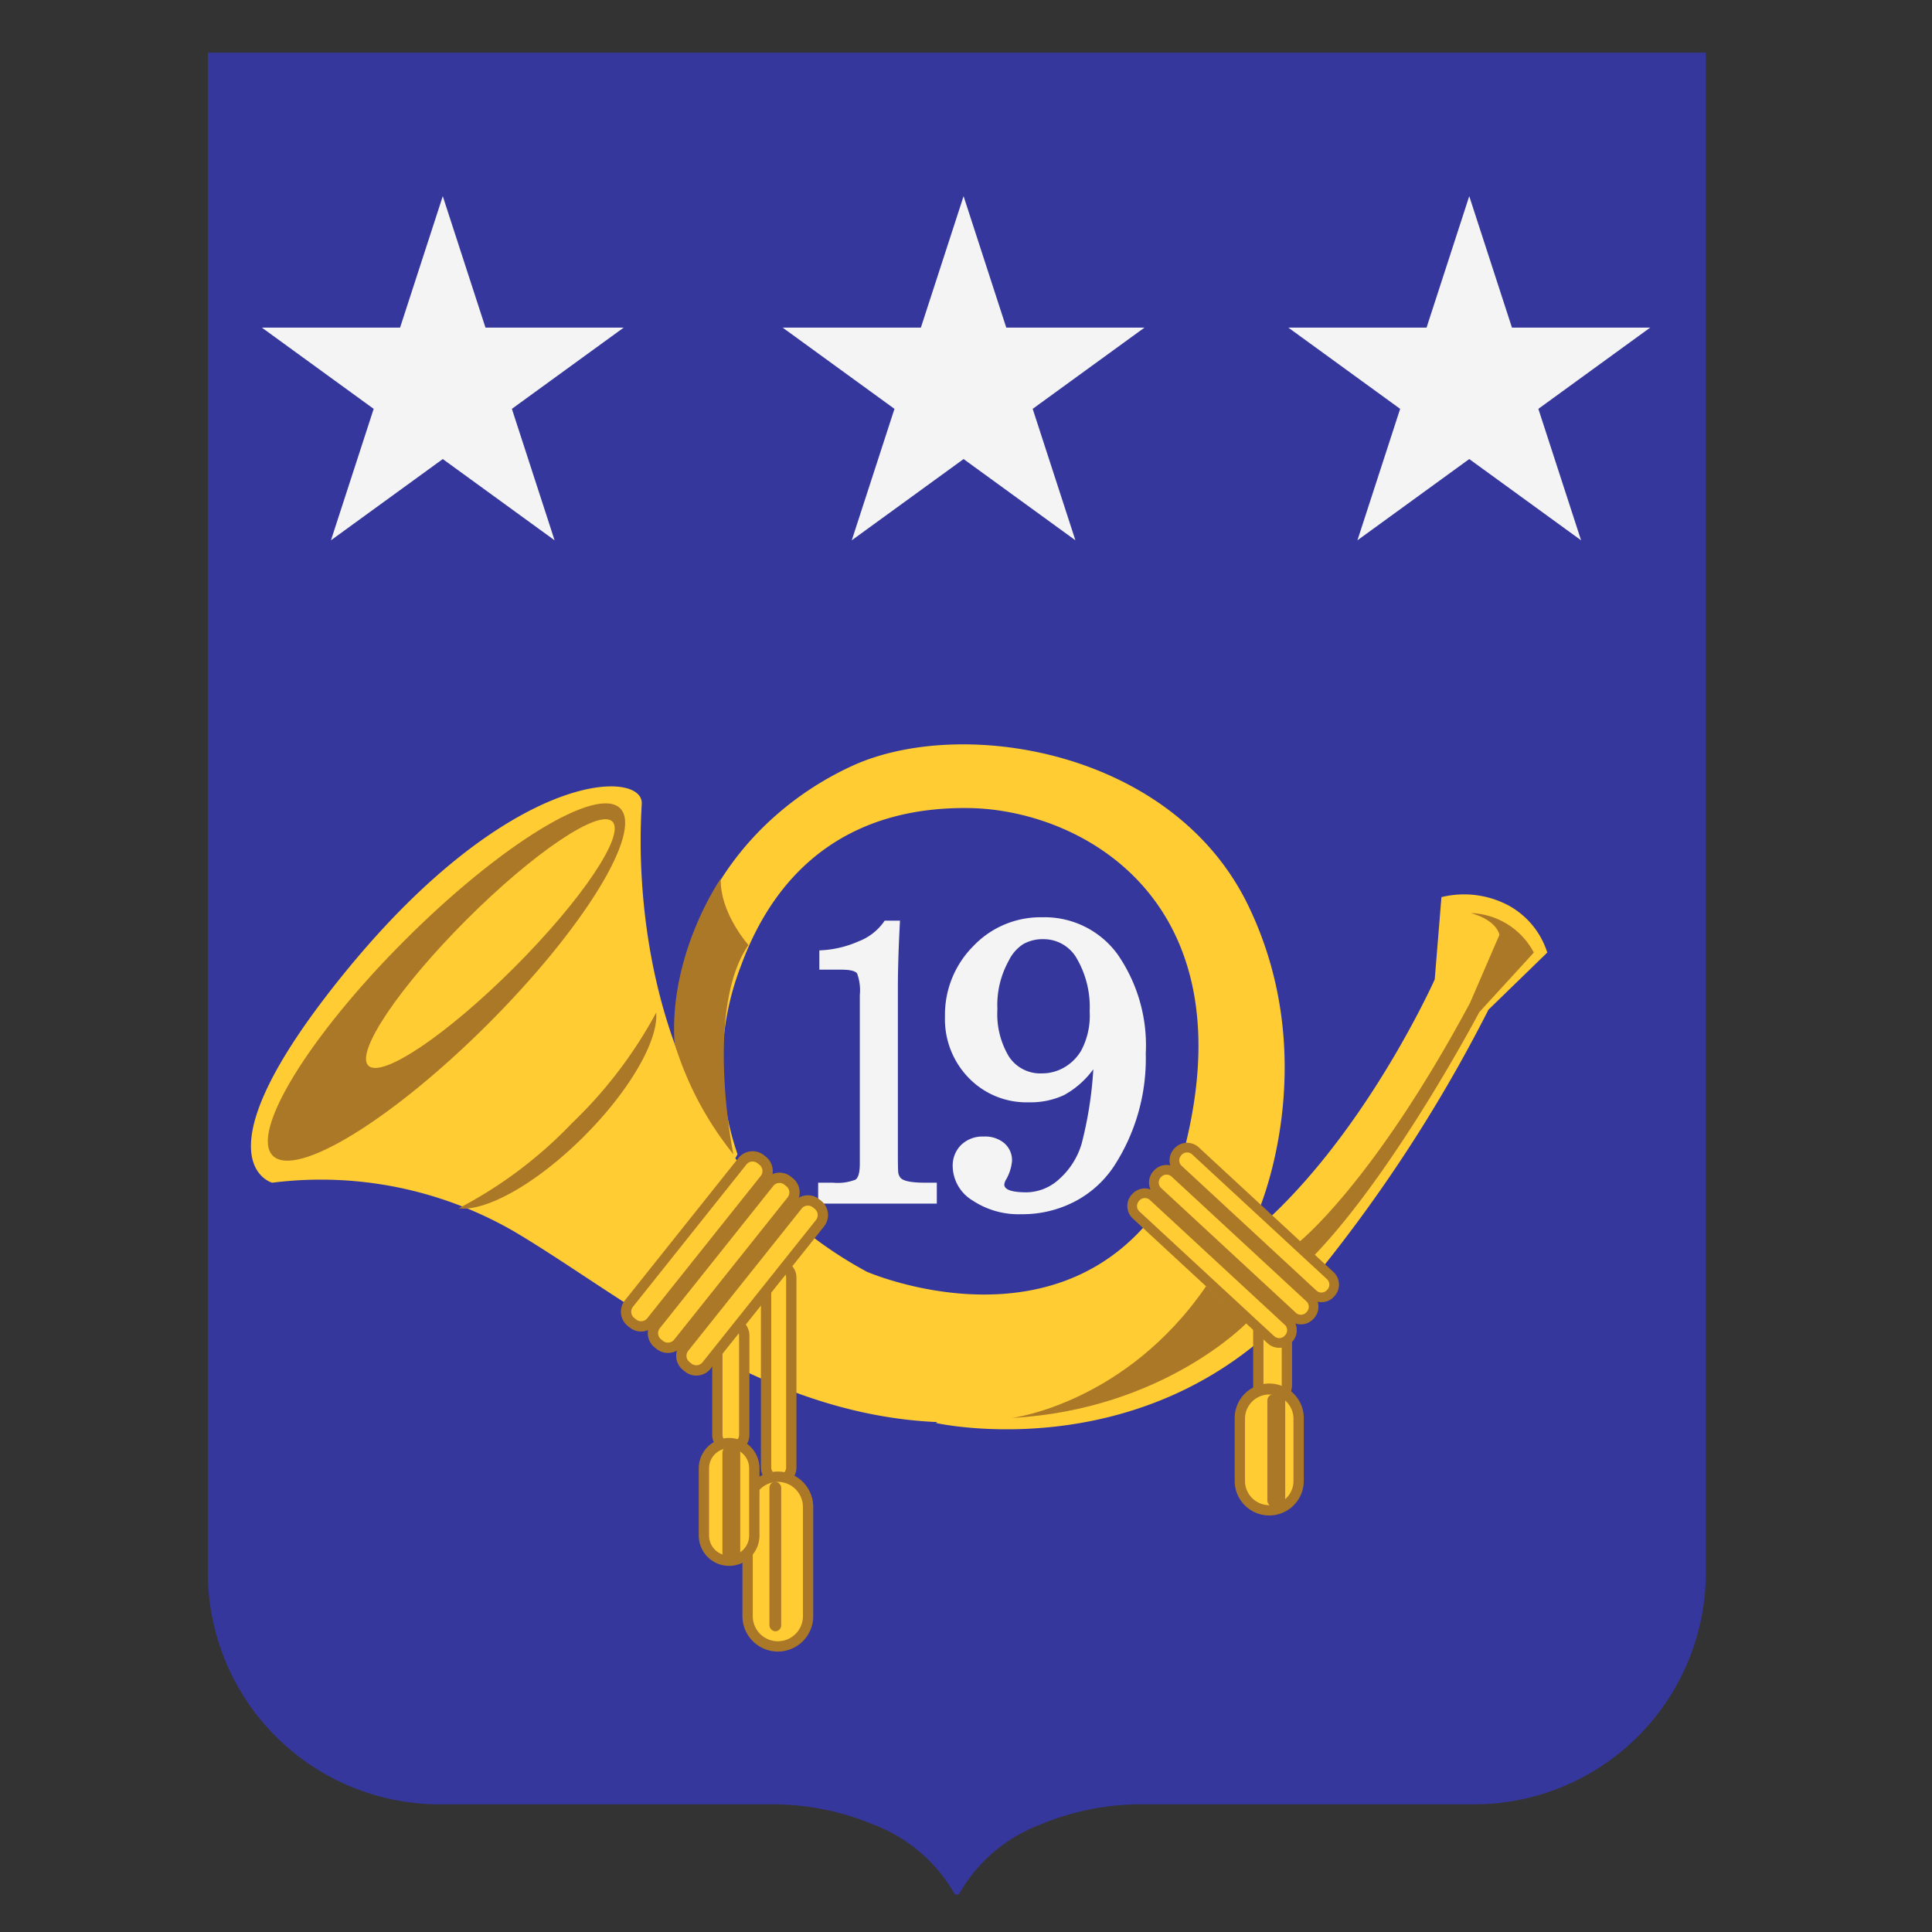 <svg xmlns="http://www.w3.org/2000/svg" width="150" height="150" viewBox="0 0 150 150">
  <rect x="0" y="0" width="150" height="150" fill="#333333" stroke="none"/>
  <defs>
    <style>
      .cls-1 {
        fill: #35379c;
      }

      .cls-2 {
        fill: #fc3;
      }

      .cls-3 {
        fill: #f4f4f4;
      }

      .cls-4 {
        fill: #ab7828;
      }
    </style>
  </defs>
  <g id="Layer_3" data-name="Layer 3">
    <path class="cls-1" d="M72.138,4.087h-56v118a18,18,0,0,0,18,18H59.741a20.372,20.372,0,0,1,8.068,1.573,12.224,12.224,0,0,1,6.328,5.427H74.442a12.224,12.224,0,0,1,6.328-5.427,20.372,20.372,0,0,1,8.068-1.573H114.442a18,18,0,0,0,18-18v-118H72.138Z"/>
    <path class="cls-2" d="M57.261,89.609A21.212,21.212,0,0,1,57.522,75c3-8.217,9.13-12.391,17.739-12.261S96.913,69.783,91.957,89.217l5.739,4.826s5.087-11.609-.783-23.739C91.047,58.182,74.609,55.565,66.13,59.478s-15,12.783-13.304,24.391S57.261,89.609,57.261,89.609Z"/>
    <path class="cls-2" d="M72.652,110.478s13.826,3.13,25.174-6.391A116.144,116.144,0,0,0,115.565,78.391l4.565-4.435a6.34,6.34,0,0,0-3-3.652,7.363,7.363,0,0,0-5.217-.652l-.522,6.391s-6.913,15.522-17.348,22.043Z"/>
    <polygon class="cls-3" points="74.812 15.231 78.127 25.436 88.858 25.436 80.177 31.743 83.493 41.948 74.812 35.641 66.131 41.948 69.446 31.743 60.765 25.436 71.496 25.436 74.812 15.231"/>
    <g>
      <polygon class="cls-3" points="114.072 15.231 117.388 25.436 128.119 25.436 119.438 31.743 122.754 41.948 114.072 35.641 105.391 41.948 108.707 31.743 100.026 25.436 110.757 25.436 114.072 15.231"/>
      <polygon class="cls-3" points="34.377 15.231 37.693 25.436 48.423 25.436 39.742 31.743 43.058 41.948 34.377 35.641 25.696 41.948 29.012 31.743 20.331 25.436 31.061 25.436 34.377 15.231"/>
    </g>
    <path class="cls-3" d="M68.687,71.478h1.187q-.164,3.089-.163,5.242V89.452q0,1.281.024,1.53a.781.781,0,0,0,.14.405q.256.437,1.931.437H72.735v1.622H63.522V91.824h1.163a3.784,3.784,0,0,0,1.733-.235q.338-.234.338-1.232V77.251a3.791,3.791,0,0,0-.21-1.669q-.208-.297-1.232-.297H63.615V73.787a8.215,8.215,0,0,0,3.048-.702A4.272,4.272,0,0,0,68.687,71.478Z"/>
    <path class="cls-3" d="M84.885,83.017a6.956,6.956,0,0,1-2.272,2.005,6.143,6.143,0,0,1-2.745.56,6.228,6.228,0,0,1-4.654-1.891,6.522,6.522,0,0,1-1.846-4.746,7.546,7.546,0,0,1,2.193-5.483,7.194,7.194,0,0,1,5.349-2.245,6.999,6.999,0,0,1,5.853,2.87,12.391,12.391,0,0,1,2.193,7.711,15.309,15.309,0,0,1-2.493,8.785,8.199,8.199,0,0,1-3.061,2.725,8.8,8.8,0,0,1-4.102.963,6.46,6.46,0,0,1-3.802-1.074,3.156,3.156,0,0,1-1.531-2.646,2.259,2.259,0,0,1,.647-1.651,2.387,2.387,0,0,1,1.782-.658,2.285,2.285,0,0,1,1.594.529,1.757,1.757,0,0,1,.583,1.363,3.508,3.508,0,0,1-.441,1.411,1.037,1.037,0,0,0-.159.418q0,.609,1.735.609a3.809,3.809,0,0,0,2.509-1.01A5.937,5.937,0,0,0,83.971,88.821,30.041,30.041,0,0,0,84.885,83.017ZM81.036,72.917a3.055,3.055,0,0,0-1.593.385,3.134,3.134,0,0,0-1.121,1.282,7.076,7.076,0,0,0-.884,3.784,6.394,6.394,0,0,0,.9,3.671,2.908,2.908,0,0,0,2.54,1.299,3.435,3.435,0,0,0,1.751-.465A3.639,3.639,0,0,0,83.939,81.574a5.767,5.767,0,0,0,.663-3.045,7.507,7.507,0,0,0-.978-4.072A2.956,2.956,0,0,0,81.036,72.917Z"/>
    <path class="cls-2" d="M89.609,94.304c-8.217,10.565-22.304,4.435-22.304,4.435C47.478,88.043,49.826,63.367,49.826,62.348c0-2.609-10.174-2.609-22.957,13.043-12.035,14.736-5.739,16.435-5.739,16.435A29.988,29.988,0,0,1,39.913,95.609c9.261,5.478,21.03,15.905,36.652,14.739,8.739-.652,15.261-7.304,18.391-12.261Z"/>
    <ellipse class="cls-4" cx="34.666" cy="76.244" rx="19.071" ry="4.583" transform="translate(-43.76 46.844) rotate(-45)"/>
    <ellipse class="cls-2" cx="38.073" cy="73.261" rx="13.398" ry="2.623" transform="translate(-40.652 48.379) rotate(-45)"/>
    <path class="cls-4" d="M44.428,87.181a33.608,33.608,0,0,1-8.814,6.631c2.107.277,6.062-1.922,9.727-5.587,3.594-3.594,5.783-7.471,5.606-9.607A34.518,34.518,0,0,1,44.428,87.181Z"/>
    <g>
      <rect class="cls-2" x="59.478" y="98.217" width="1.957" height="16.696" rx="0.978"/>
      <path class="cls-4" d="M60.457,115.314a1.381,1.381,0,0,1-1.379-1.379V99.195a1.379,1.379,0,0,1,2.758,0v14.739A1.381,1.381,0,0,1,60.457,115.314Zm0-16.695a.578.578,0,0,0-.578.577v14.739a.578.578,0,1,0,1.156,0V99.195A.578.578,0,0,0,60.457,98.618Z"/>
    </g>
    <g>
      <rect class="cls-2" x="55.696" y="102.652" width="2.087" height="9.783" rx="1.043"/>
      <path class="cls-4" d="M56.739,112.835a1.445,1.445,0,0,1-1.443-1.443v-7.696a1.444,1.444,0,0,1,2.888,0v7.696A1.446,1.446,0,0,1,56.739,112.835Zm0-9.782a.643.643,0,0,0-.643.643v7.696a.643.643,0,0,0,1.286,0v-7.696A.643.643,0,0,0,56.739,103.053Z"/>
    </g>
    <g>
      <rect class="cls-2" x="97.696" y="101.739" width="2.217" height="6.913" rx="1.109"/>
      <path class="cls-4" d="M98.804,109.053a1.511,1.511,0,0,1-1.509-1.51V102.848a1.509,1.509,0,0,1,3.018,0V107.543A1.511,1.511,0,0,1,98.804,109.053Zm0-6.913a.709.709,0,0,0-.708.708V107.543a.708.708,0,1,0,1.416,0V102.848A.709.709,0,0,0,98.804,102.14Z"/>
    </g>
    <g>
      <rect class="cls-2" x="58.043" y="114.652" width="4.696" height="13.174" rx="2.348"/>
      <path class="cls-4" d="M60.391,128.227a2.752,2.752,0,0,1-2.748-2.748V117a2.748,2.748,0,0,1,5.496,0v8.479A2.752,2.752,0,0,1,60.391,128.227Zm0-13.174A1.949,1.949,0,0,0,58.444,117v8.479a1.947,1.947,0,0,0,3.895,0V117A1.949,1.949,0,0,0,60.391,115.053Z"/>
    </g>
    <g>
      <rect class="cls-2" x="54.652" y="112.043" width="3.913" height="9.13" rx="1.957"/>
      <path class="cls-4" d="M56.609,121.574a2.36,2.36,0,0,1-2.357-2.356V114a2.357,2.357,0,1,1,4.714,0v5.218A2.36,2.36,0,0,1,56.609,121.574Zm0-9.131A1.558,1.558,0,0,0,55.052,114v5.218a1.556,1.556,0,0,0,3.112,0V114A1.557,1.557,0,0,0,56.609,112.443Z"/>
    </g>
    <g>
      <rect class="cls-2" x="96.261" y="107.87" width="4.565" height="9.391" rx="2.283"/>
      <path class="cls-4" d="M98.543,117.661a2.685,2.685,0,0,1-2.683-2.683v-4.826a2.683,2.683,0,1,1,5.365,0v4.826A2.685,2.685,0,0,1,98.543,117.661Zm0-9.392a1.884,1.884,0,0,0-1.882,1.883v4.826a1.882,1.882,0,0,0,3.764,0v-4.826A1.884,1.884,0,0,0,98.543,108.27Z"/>
    </g>
    <rect class="cls-4" x="59.739" y="115.043" width="0.913" height="11.609" rx="0.457"/>
    <rect class="cls-4" x="56.087" y="112.304" width="1.386" height="8.755" rx="0.488"/>
    <rect class="cls-4" x="98.397" y="108.245" width="1.386" height="8.755" rx="0.488"/>
    <g>
      <g>
        <rect class="cls-2" x="57.281" y="91.721" width="2.225" height="16.159" rx="1.016" transform="translate(41.832 214.237) rotate(-141.433)"/>
        <path class="cls-4" d="M54.061,106.799a1.405,1.405,0,0,1-.879-.309l-.15-.119a1.419,1.419,0,0,1-.225-1.99L61.615,93.335a1.418,1.418,0,0,1,1.99-.225l.151.121a1.417,1.417,0,0,1,.223,1.989l-8.808,11.045a1.399,1.399,0,0,1-.947.523A1.304,1.304,0,0,1,54.061,106.799Zm8.663-13.196a.592.592,0,0,0-.071.004.614.614,0,0,0-.413.228L53.432,104.879a.618.618,0,0,0,.099.866l.15.119a.598.598,0,0,0,.453.13.607.607,0,0,0,.411-.227l8.809-11.046a.62.62,0,0,0-.097-.865l-.152-.121A.605.605,0,0,0,62.724,93.603Z"/>
      </g>
      <g>
        <rect class="cls-2" x="55.078" y="89.964" width="2.225" height="16.159" rx="1.016" transform="translate(39.001 209.733) rotate(-141.433)"/>
        <path class="cls-4" d="M51.858,105.042a1.405,1.405,0,0,1-.879-.309l-.15-.119a1.421,1.421,0,0,1-.226-1.99l8.809-11.046a1.419,1.419,0,0,1,1.989-.226l.152.122a1.417,1.417,0,0,1,.223,1.989l-8.808,11.045a1.399,1.399,0,0,1-.947.523A1.306,1.306,0,0,1,51.858,105.042Zm8.661-13.196a.617.617,0,0,0-.482.231L51.229,103.122a.618.618,0,0,0,.099.866l.15.119a.617.617,0,0,0,.864-.097L61.151,92.965a.62.62,0,0,0-.097-.865l-.151-.121A.615.615,0,0,0,60.519,91.846Z"/>
      </g>
      <g>
        <rect class="cls-2" x="52.991" y="88.3" width="2.225" height="16.159" rx="1.016" transform="translate(36.319 205.466) rotate(-141.433)"/>
        <path class="cls-4" d="M49.773,103.378a1.404,1.404,0,0,1-.881-.309l-.15-.119a1.418,1.418,0,0,1-.225-1.991L57.325,89.914a1.418,1.418,0,0,1,1.989-.225l.151.121a1.419,1.419,0,0,1,.224,1.989l-8.808,11.045A1.414,1.414,0,0,1,49.773,103.378ZM58.434,90.182a.581.581,0,0,0-.071.004.613.613,0,0,0-.413.227l-8.808,11.046a.62.62,0,0,0,.098.866l.151.119a.599.599,0,0,0,.452.13.614.614,0,0,0,.413-.228L59.064,91.301a.619.619,0,0,0-.098-.865L58.814,90.314A.604.604,0,0,0,58.434,90.182Z"/>
      </g>
    </g>
    <g>
      <g>
        <rect class="cls-2" x="93.125" y="90.376" width="1.957" height="16.159" rx="0.949" transform="translate(-42.073 100.65) rotate(-47.218)"/>
        <path class="cls-4" d="M99.315,104.643a1.313,1.313,0,0,1-.897-.351L87.95,94.606a1.326,1.326,0,0,1-.072-1.871,1.352,1.352,0,0,1,.961-.467,1.378,1.378,0,0,1,.95.351l10.468,9.687a1.326,1.326,0,0,1,.072,1.871l-.041.044a1.313,1.313,0,0,1-.92.422C99.35,104.643,99.333,104.643,99.315,104.643Zm-10.425-11.625h-.023a.571.571,0,0,0-.398.183.615.615,0,0,0-.191.456.571.571,0,0,0,.183.398l10.468,9.687a.624.624,0,0,0,.411.151.572.572,0,0,0,.399-.184l.04-.043a.576.576,0,0,0-.031-.811L89.279,93.169A.567.567,0,0,0,88.89,93.018Z"/>
      </g>
      <g>
        <rect class="cls-2" x="94.808" y="88.557" width="1.957" height="16.159" rx="0.949" transform="translate(-40.198 101.302) rotate(-47.218)"/>
        <path class="cls-4" d="M100.999,102.824a1.318,1.318,0,0,1-.898-.352l-10.467-9.687a1.325,1.325,0,0,1-.072-1.871,1.328,1.328,0,0,1,1.911-.115l10.467,9.687a1.325,1.325,0,0,1,.073,1.869l-.039.043A1.327,1.327,0,0,1,100.999,102.824Zm-10.425-11.625h-.023a.571.571,0,0,0-.398.183.589.589,0,0,0-.009.854l10.467,9.687a.575.575,0,0,0,.811-.031l.04-.044a.574.574,0,0,0-.031-.81l-10.467-9.687A.567.567,0,0,0,90.574,91.199Z"/>
      </g>
      <g>
        <rect class="cls-2" x="96.403" y="86.834" width="1.957" height="16.159" rx="0.949" transform="translate(-38.422 101.92) rotate(-47.218)"/>
        <path class="cls-4" d="M102.594,101.101a1.321,1.321,0,0,1-.898-.35l-10.468-9.688a1.326,1.326,0,0,1-.072-1.871,1.352,1.352,0,0,1,.961-.467,1.382,1.382,0,0,1,.95.351l10.467,9.687a1.325,1.325,0,0,1,.072,1.871l-.041.044A1.316,1.316,0,0,1,102.594,101.101Zm-10.426-11.625H92.145a.571.571,0,0,0-.398.183.615.615,0,0,0-.191.456.571.571,0,0,0,.183.398l10.467,9.687a.575.575,0,0,0,.811-.032l.04-.043a.574.574,0,0,0-.031-.811L92.557,89.627A.567.567,0,0,0,92.168,89.476Z"/>
      </g>
    </g>
    <path class="cls-4" d="M56.935,89.609S54.652,78.391,58.109,73.37c0,0-2.217-2.478-2.152-5.152,0,0-4.043,5.804-3.587,12.783A25.695,25.695,0,0,0,56.935,89.609Z"/>
    <path class="cls-4" d="M78.587,110.087s8.804-1.109,15.065-10.239l3.13,2.87S90.326,109.435,78.587,110.087Z"/>
    <path class="cls-4" d="M100.826,96.457s5.739-4.5,13.304-18.587L116.413,72.587s-.13-1.109-2.217-1.696a5.758,5.758,0,0,1,4.891,3.065L114.848,78.587s-6.457,12.261-12.783,18.848Z"/>
  </g>
</svg>
